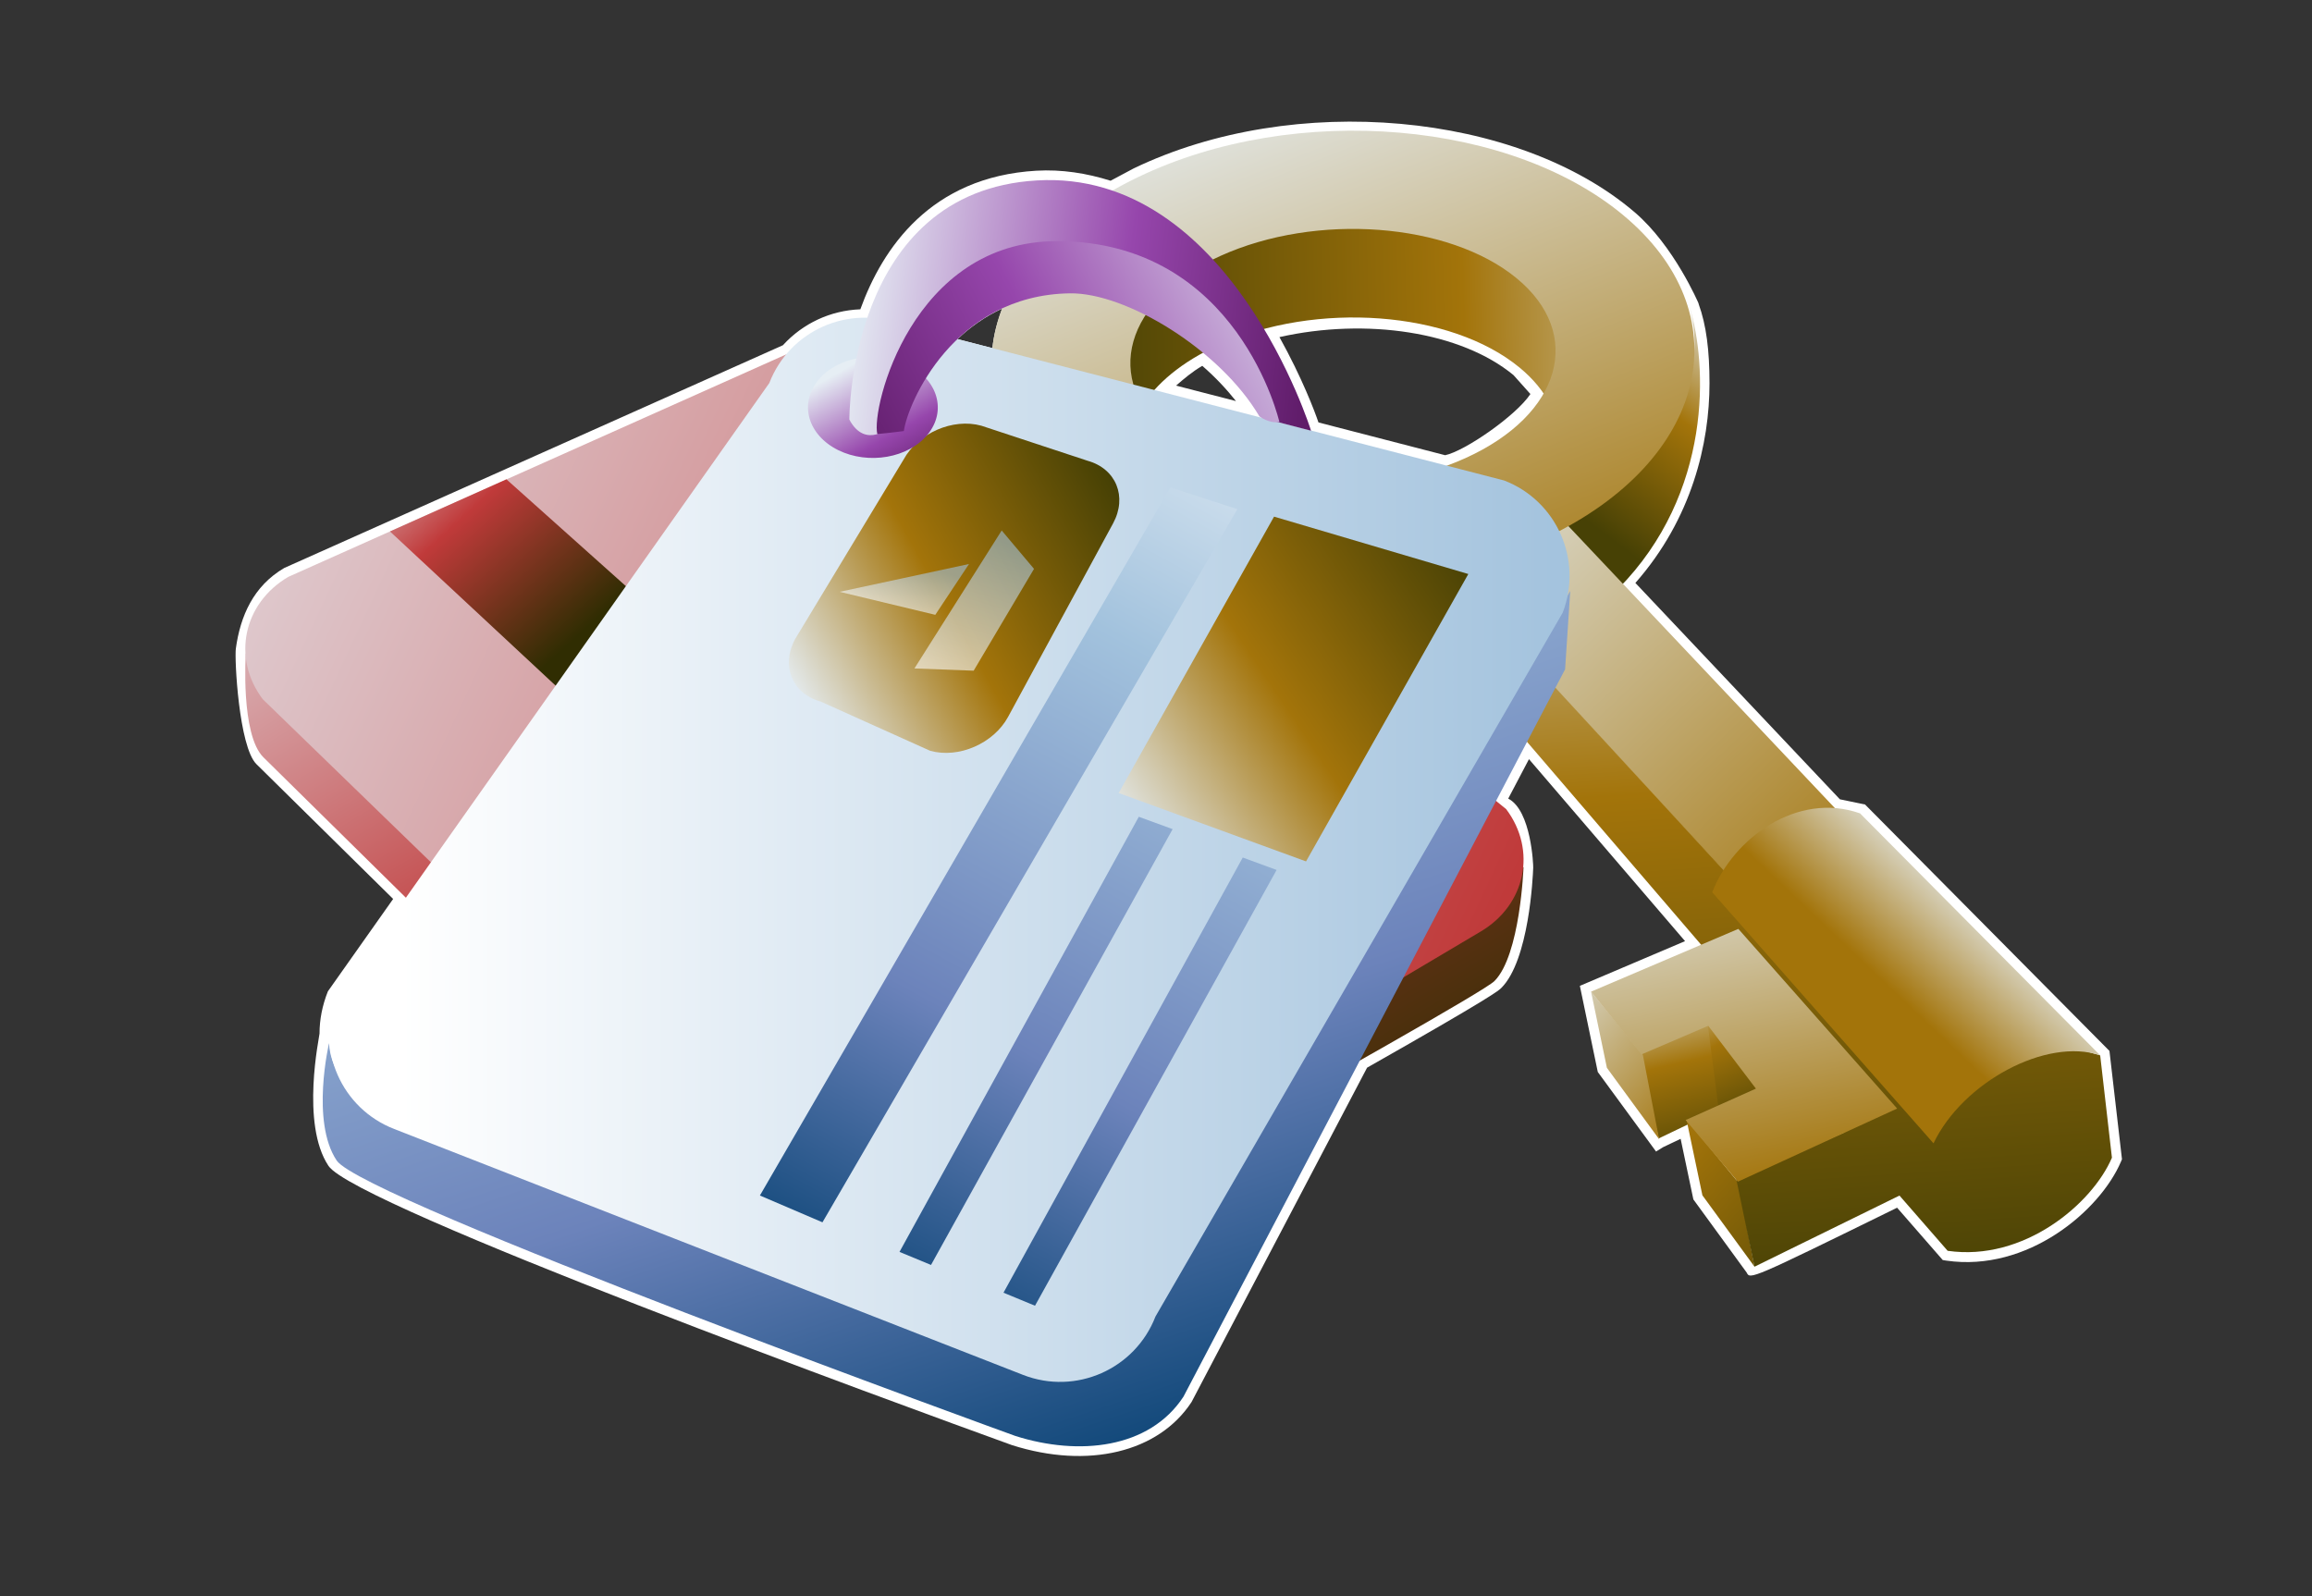 <?xml version="1.0" encoding="UTF-8"?>
<svg xmlns="http://www.w3.org/2000/svg" xmlns:xlink="http://www.w3.org/1999/xlink" contentScriptType="text/ecmascript" width="84" baseProfile="tiny" zoomAndPan="magnify" contentStyleType="text/css" viewBox="0 0 84 58" height="58" preserveAspectRatio="xMidYMid meet" version="1.1">
    <rect x="0" y="0" width="84" height="58" fill="#333333" stroke="none"/>
    <g>
        <g>
            <path fill="#ffffff" d="M 76.641 38.187 L 67.758 29.23 L 67.699 29.22 C 67.699 29.22 67.072 29.091 66.847 29.044 C 66.708 28.897 59.8 21.585 59.417 21.182 C 61.473 18.847 62.11 16.107 62.11 13.925 C 62.11 12.745 61.996 11.814 61.714 11.041 C 61.714 11.039 61.714 11.035 61.714 11.033 C 61.714 11.033 61.712 11.028 61.712 11.024 C 61.712 11.024 60.826 8.94 59.393 7.714 C 55.143 4.077 47.021 3.312 41.188 6.12 C 41.188 6.12 40.582 6.442 40.35 6.567 C 39.475 6.292 38.572 6.15 37.652 6.203 C 33.813 6.427 32.063 9.016 31.258 11.239 C 30.177 11.281 29.177 11.743 28.444 12.545 C 28.433 12.548 10.328 20.638 10.328 20.638 C 9.204 21.296 8.733 22.385 8.569 23.564 C 8.515 23.938 8.679 27.129 9.314 27.764 C 9.314 27.764 13.891 32.277 14.284 32.665 C 13.983 33.091 11.913 36.022 11.913 36.022 C 11.708 36.538 11.609 37.05 11.609 37.558 C 11.609 37.649 10.915 40.836 11.935 42.365 C 12.898 43.811 32.789 51.071 36.767 52.511 C 39.536 53.391 42.092 52.774 43.291 50.946 C 43.291 50.946 49.573 38.974 49.669 38.796 C 54.232 36.209 54.452 35.992 54.544 35.901 C 55.554 34.893 55.693 31.87 55.705 31.528 C 55.71 31.454 55.637 29.448 54.797 29.019 C 54.953 28.722 55.296 28.07 55.551 27.585 C 56.125 28.256 60.688 33.573 61.222 34.198 C 60.52 34.497 57.4 35.823 57.4 35.823 L 58.051 38.952 L 60.168 41.843 L 60.427 41.683 C 60.427 41.683 60.758 41.526 61.061 41.381 C 61.187 41.987 61.524 43.583 61.524 43.583 L 63.46 46.24 C 63.585 46.501 63.607 46.495 68.926 43.884 C 69.213 44.216 70.584 45.786 70.584 45.786 L 70.714 45.807 C 73.671 46.235 76.297 43.994 77.059 42.211 L 77.096 42.124 L 76.641 38.187 z M 36.056 12.65 L 34.79 12.323 C 35.241 11.893 35.781 11.507 36.414 11.212 C 36.231 11.687 36.108 12.167 36.056 12.65 z M 42.729 14.012 C 43.015 13.765 43.298 13.519 43.681 13.293 C 44.162 13.711 44.563 14.141 44.906 14.574 C 44.066 14.358 43.373 14.178 42.729 14.012 z M 52.506 16.541 C 52.318 16.491 48.237 15.437 47.903 15.35 C 47.772 14.961 47.308 13.73 46.485 12.249 C 49.642 11.54 53.079 12.055 54.989 13.63 C 54.989 13.63 55.374 14.062 55.603 14.318 C 55.085 15.102 53.223 16.39 52.506 16.541 z M 62.872 42.623 L 63.091 42.879 L 63.094 42.891 L 62.872 42.623 z "/>
            <linearGradient x1="-682.026" gradientTransform="matrix(1.19 0 0 -1.19 875.673 1344.9)" y1="1120.077" x2="-687.067" gradientUnits="userSpaceOnUse" y2="1113.364" xlink:type="simple" xlink:actuate="onLoad" id="XMLID_27_" xlink:show="other">
                <stop stop-color="#e6eef4" offset="0"/>
                <stop stop-color="#a3740a" offset="0.44"/>
                <stop stop-color="#474105" offset="0.94"/>
                <stop stop-color="#474105" offset="1"/>
            </linearGradient>
            <path fill="url(#XMLID_27_)" d="M 61.379 11.13 C 62.041 13.235 62.229 17.92 58.788 21.399 L 56.741 19.201 C 60.313 16.978 62.187 13.927 61.379 11.13 z "/>
            <linearGradient x1="-692.404" gradientTransform="matrix(1.19 0 0 -1.19 875.673 1344.9)" y1="1115.704" x2="-679.038" gradientUnits="userSpaceOnUse" y2="1101.702" xlink:type="simple" xlink:actuate="onLoad" id="XMLID_28_" xlink:show="other">
                <stop stop-color="#e2e6e4" offset="0"/>
                <stop stop-color="#a3740a" offset="1"/>
            </linearGradient>
            <path fill="url(#XMLID_28_)" d="M 56.839 18.964 L 74.105 37.238 L 69.984 39.602 L 52.284 20.444 C 53.743 20.261 54.462 20.079 55.714 19.477 C 56.289 19.201 56.807 18.89 56.839 18.964 z "/>
            <linearGradient x1="-684.725" gradientTransform="matrix(1.19 0 0 -1.19 875.673 1344.9)" y1="1100.779" x2="-683.171" gradientUnits="userSpaceOnUse" y2="1094.064" xlink:type="simple" xlink:actuate="onLoad" id="XMLID_29_" xlink:show="other">
                <stop stop-color="#e6eef4" offset="0"/>
                <stop stop-color="#a3740a" offset="0.44"/>
                <stop stop-color="#474105" offset="0.94"/>
                <stop stop-color="#474105" offset="1"/>
            </linearGradient>
            <polygon fill="url(#XMLID_29_)" points="59.522,38.194 62.967,36.917 63.571,39.783 60.266,41.366   "/>
            <linearGradient x1="-684.299" gradientTransform="matrix(1.19 0 0 -1.19 875.673 1344.9)" y1="1100.754" x2="-681.821" gradientUnits="userSpaceOnUse" y2="1095.305" xlink:type="simple" xlink:actuate="onLoad" id="XMLID_30_" xlink:show="other">
                <stop stop-color="#e6eef4" offset="0"/>
                <stop stop-color="#a3740a" offset="0.44"/>
                <stop stop-color="#474105" offset="0.94"/>
                <stop stop-color="#474105" offset="1"/>
            </linearGradient>
            <polygon fill="url(#XMLID_30_)" points="62.037,37.146 65.279,41.209 65.825,43.845 62.421,40.141   "/>
            <linearGradient x1="-690.164" gradientTransform="matrix(1.19 0 0 -1.19 875.673 1344.9)" y1="1099.777" x2="-678.204" gradientUnits="userSpaceOnUse" y2="1088.879" xlink:type="simple" xlink:actuate="onLoad" id="XMLID_31_" xlink:show="other">
                <stop stop-color="#e6eef4" offset="0"/>
                <stop stop-color="#a3740a" offset="0.44"/>
                <stop stop-color="#474105" offset="0.94"/>
                <stop stop-color="#474105" offset="1"/>
            </linearGradient>
            <polygon fill="url(#XMLID_31_)" points="61.271,40.669 63.158,42.969 63.745,46.028 61.852,43.434   "/>
            <linearGradient x1="-689.546" gradientTransform="matrix(1.19 0 0 -1.19 875.673 1344.9)" y1="1100.454" x2="-677.586" gradientUnits="userSpaceOnUse" y2="1089.555" xlink:type="simple" xlink:actuate="onLoad" id="XMLID_32_" xlink:show="other">
                <stop stop-color="#e6eef4" offset="0"/>
                <stop stop-color="#a3740a" offset="0.44"/>
                <stop stop-color="#474105" offset="0.94"/>
                <stop stop-color="#474105" offset="1"/>
            </linearGradient>
            <polygon fill="url(#XMLID_32_)" points="57.807,36.033 59.69,38.335 60.28,41.396 58.382,38.801   "/>
            <linearGradient x1="-680.818" gradientTransform="matrix(1.19 0 0 -1.19 875.673 1344.9)" y1="1120.374" x2="-704.367" gradientUnits="userSpaceOnUse" y2="1119.805" xlink:type="simple" xlink:actuate="onLoad" id="XMLID_33_" xlink:show="other">
                <stop stop-color="#e6eef4" offset="0"/>
                <stop stop-color="#a3740a" offset="0.44"/>
                <stop stop-color="#474105" offset="0.94"/>
                <stop stop-color="#474105" offset="1"/>
            </linearGradient>
            <path fill="url(#XMLID_33_)" d="M 44.275 12.537 C 42.936 13.145 41.984 13.948 41.454 14.824 C 40.505 12.955 40.851 10.249 44.352 9.024 C 48.05 7.727 52.79 7.787 55.29 9.844 C 56.847 11.128 57.192 13.256 56.316 14.692 C 56.081 14.227 55.715 13.773 55.213 13.359 C 52.716 11.297 47.817 10.93 44.275 12.537 z "/>
            <linearGradient x1="-697.906" gradientTransform="matrix(1.19 0 0 -1.19 875.673 1344.9)" y1="1127.188" x2="-690.761" gradientUnits="userSpaceOnUse" y2="1109.223" xlink:type="simple" xlink:actuate="onLoad" id="XMLID_34_" xlink:show="other">
                <stop stop-color="#e2e6e4" offset="0"/>
                <stop stop-color="#a3740a" offset="1"/>
            </linearGradient>
            <path fill="url(#XMLID_34_)" d="M 41.344 6.438 C 47.072 3.68 55.049 4.372 59.163 7.978 C 63.277 11.585 61.968 16.748 56.239 19.505 C 50.516 22.261 42.538 21.57 38.424 17.96 C 34.31 14.354 35.617 9.193 41.344 6.438 z M 42.486 15.831 C 44.945 17.86 49.763 18.223 53.248 16.644 C 56.733 15.063 57.564 12.137 55.102 10.11 C 52.64 8.084 47.821 7.722 44.337 9.301 C 40.851 10.879 40.024 13.808 42.486 15.831 z "/>
            <linearGradient x1="-682.48" gradientTransform="matrix(1.19 0 0 -1.19 875.673 1344.9)" y1="1120.212" x2="-680.358" gradientUnits="userSpaceOnUse" y2="1088.313" xlink:type="simple" xlink:actuate="onLoad" id="XMLID_35_" xlink:show="other">
                <stop stop-color="#e6eef4" offset="0"/>
                <stop stop-color="#a3740a" offset="0.44"/>
                <stop stop-color="#474105" offset="0.94"/>
                <stop stop-color="#474105" offset="1"/>
            </linearGradient>
            <path fill="url(#XMLID_35_)" d="M 76.304 38.347 L 74.166 37.75 L 69.983 39.603 L 52.317 20.439 L 53.053 24.127 L 62.966 35.681 L 63.23 36.81 L 67.011 41.147 L 63.082 42.844 L 63.744 46.028 L 69.012 43.443 L 70.762 45.45 C 73.53 45.851 76.017 43.742 76.731 42.067 L 76.304 38.347 z "/>
            <linearGradient x1="-675.11" gradientTransform="matrix(1.19 0 0 -1.19 875.673 1344.9)" y1="1102.604" x2="-677.868" gradientUnits="userSpaceOnUse" y2="1099.711" xlink:type="simple" xlink:actuate="onLoad" id="XMLID_36_" xlink:show="other">
                <stop stop-color="#e2e6e4" offset="0"/>
                <stop stop-color="#a3740a" offset="1"/>
            </linearGradient>
            <path fill="url(#XMLID_36_)" d="M 76.304 38.347 L 67.58 29.555 C 65.301 28.752 62.972 30.459 62.208 32.422 L 70.249 41.545 C 71.306 39.325 74.352 37.685 76.304 38.347 z "/>
            <linearGradient x1="-719.575" gradientTransform="matrix(1.19 0 0 -1.19 875.673 1344.9)" y1="1123.385" x2="-698.003" gradientUnits="userSpaceOnUse" y2="1088.022" xlink:type="simple" xlink:actuate="onLoad" id="XMLID_37_" xlink:show="other">
                <stop stop-color="#e6eef4" offset="0"/>
                <stop stop-color="#c03a3a" offset="0.44"/>
                <stop stop-color="#302d02" offset="0.94"/>
                <stop stop-color="#302d02" offset="1"/>
            </linearGradient>
            <path fill="url(#XMLID_37_)" d="M 55.353 31.514 C 55.353 31.514 55.236 34.709 54.295 35.65 C 53.595 36.349 31.088 48.72 31.088 48.72 C 31.088 48.72 10.13 28.079 9.566 27.514 C 8.738 26.684 8.928 23.746 8.928 23.746 L 55.353 31.514 z "/>
            <linearGradient x1="-732.745" gradientTransform="matrix(1.19 0 0 -1.19 875.673 1344.9)" y1="1116.91" x2="-692.156" gradientUnits="userSpaceOnUse" y2="1097.952" xlink:type="simple" xlink:actuate="onLoad" id="XMLID_38_" xlink:show="other">
                <stop stop-color="#e3dfe4" offset="0"/>
                <stop stop-color="#c03a3a" offset="1"/>
            </linearGradient>
            <path fill="url(#XMLID_38_)" d="M 10.475 20.961 C 8.834 21.924 8.42 23.914 9.547 25.408 L 29.231 44.498 L 34.242 45.452 L 53.793 33.851 C 55.433 32.885 55.845 30.892 54.723 29.402 L 34.868 13.254 C 33.745 11.761 31.501 11.333 29.861 12.298 L 10.475 20.961 z "/>
            <linearGradient x1="-724.487" gradientTransform="matrix(1.19 0 0 -1.19 875.673 1344.9)" y1="1117.827" x2="-717.699" gradientUnits="userSpaceOnUse" y2="1110.402" xlink:type="simple" xlink:actuate="onLoad" id="XMLID_39_" xlink:show="other">
                <stop stop-color="#e6eef4" offset="0"/>
                <stop stop-color="#c03a3a" offset="0.44"/>
                <stop stop-color="#302d02" offset="0.94"/>
                <stop stop-color="#302d02" offset="1"/>
            </linearGradient>
            <polygon fill="url(#XMLID_39_)" points="18.4,17.417 26.668,24.812 22.96,27.495 14.169,19.311   "/>
            <linearGradient x1="-714.864" gradientTransform="matrix(1.19 0 0 -1.19 875.673 1344.9)" y1="1127.992" x2="-700.158" gradientUnits="userSpaceOnUse" y2="1084.001" xlink:type="simple" xlink:actuate="onLoad" id="XMLID_40_" xlink:show="other">
                <stop stop-color="#ffffff" offset="0"/>
                <stop stop-color="#a2c2dd" offset="0.35"/>
                <stop stop-color="#6c83bb" offset="0.7"/>
                <stop stop-color="#003d6d" offset="1"/>
            </linearGradient>
            <path fill="url(#XMLID_40_)" d="M 41.39 48.708 C 40.523 50.07 38.425 50.136 36.216 49.508 L 36.212 49.539 L 15.503 41.258 C 15.503 41.258 12.053 40.137 11.955 37.904 C 11.955 37.904 11.284 40.75 12.232 42.169 C 13.18 43.591 36.89 52.178 36.89 52.178 C 39.197 52.911 41.757 52.642 42.997 50.752 L 56.863 24.322 L 57.051 21.475 C 57.05 21.472 42.254 47.346 41.39 48.708 z "/>
            <linearGradient x1="-725.526" gradientTransform="matrix(1.19 0 0 -1.19 875.673 1344.9)" y1="1103.777" x2="-687.664" gradientUnits="userSpaceOnUse" y2="1103.777" xlink:type="simple" xlink:actuate="onLoad" id="XMLID_41_" xlink:show="other">
                <stop stop-color="#ffffff" offset="0"/>
                <stop stop-color="#ffffff" offset="0.05"/>
                <stop stop-color="#a2c2dd" offset="1"/>
            </linearGradient>
            <path fill="url(#XMLID_41_)" d="M 54.651 17.46 C 56.565 18.199 57.514 20.352 56.775 22.265 L 41.981 47.838 C 41.24 49.752 39.091 50.703 37.178 49.963 L 14.328 41.026 C 12.414 40.289 11.463 38.137 12.203 36.223 L 27.95 13.919 C 28.69 12.005 30.84 11.054 32.755 11.795 L 54.651 17.46 z "/>
            <linearGradient x1="-701.804" gradientTransform="matrix(1.19 0 0 -1.19 875.673 1344.9)" y1="1104.925" x2="-689.778" gradientUnits="userSpaceOnUse" y2="1112.987" xlink:type="simple" xlink:actuate="onLoad" id="XMLID_42_" xlink:show="other">
                <stop stop-color="#e6eef4" offset="0"/>
                <stop stop-color="#a3740a" offset="0.44"/>
                <stop stop-color="#474105" offset="0.94"/>
                <stop stop-color="#474105" offset="1"/>
            </linearGradient>
            <polygon fill="url(#XMLID_42_)" points="53.347,20.858 47.451,31.301 40.644,28.816 46.289,18.773   "/>
            <linearGradient x1="-695.417" gradientTransform="matrix(1.19 0 0 -1.19 875.673 1344.9)" y1="1121.484" x2="-712.431" gradientUnits="userSpaceOnUse" y2="1090.197" xlink:type="simple" xlink:actuate="onLoad" id="XMLID_43_" xlink:show="other">
                <stop stop-color="#ffffff" offset="0"/>
                <stop stop-color="#a2c2dd" offset="0.35"/>
                <stop stop-color="#6c83bb" offset="0.7"/>
                <stop stop-color="#003d6d" offset="1"/>
            </linearGradient>
            <polygon fill="url(#XMLID_43_)" points="27.609,43.441 42.521,17.712 44.958,18.501 29.882,44.415   "/>
            <linearGradient x1="-711.648" gradientTransform="matrix(1.19 0 0 -1.19 875.673 1344.9)" y1="1108.83" x2="-700.761" gradientUnits="userSpaceOnUse" y2="1114.906" xlink:type="simple" xlink:actuate="onLoad" id="XMLID_44_" xlink:show="other">
                <stop stop-color="#e6eef4" offset="0"/>
                <stop stop-color="#a3740a" offset="0.44"/>
                <stop stop-color="#474105" offset="0.94"/>
                <stop stop-color="#474105" offset="1"/>
            </linearGradient>
            <path fill="url(#XMLID_44_)" d="M 39.515 16.743 C 40.549 17.03 40.966 18.049 40.44 19.019 L 36.627 26.047 C 36.102 27.016 34.834 27.568 33.798 27.283 L 29.816 25.492 C 28.778 25.207 28.363 24.189 28.891 23.217 L 32.825 16.706 C 33.35 15.736 34.619 15.182 35.655 15.469 L 39.515 16.743 z "/>
            <linearGradient x1="-709.898" gradientTransform="matrix(1.19 0 0 -1.19 875.673 1344.9)" y1="1118.999" x2="-707.14" gradientUnits="userSpaceOnUse" y2="1114.12" xlink:type="simple" xlink:actuate="onLoad" id="XMLID_45_" xlink:show="other">
                <stop stop-color="#e6eef4" offset="0"/>
                <stop stop-color="#9646ac" offset="0.44"/>
                <stop stop-color="#3d013f" offset="0.94"/>
                <stop stop-color="#3d013f" offset="1"/>
            </linearGradient>
            <path fill="url(#XMLID_45_)" d="M 30.453 16.356 C 29.352 15.807 29.025 14.676 29.724 13.819 C 30.417 12.962 31.873 12.709 32.974 13.251 C 34.077 13.799 34.404 14.93 33.704 15.788 C 33.009 16.644 31.552 16.897 30.453 16.356 z "/>
            <linearGradient x1="-706.381" gradientTransform="matrix(1.19 0 0 -1.19 875.673 1344.9)" y1="1109.036" x2="-705.015" gradientUnits="userSpaceOnUse" y2="1113.525" xlink:type="simple" xlink:actuate="onLoad" id="XMLID_46_" xlink:show="other">
                <stop stop-color="#ffffff" offset="0"/>
                <stop stop-color="#ffffff" offset="0.05"/>
                <stop stop-color="#a2c2dd" offset="1"/>
            </linearGradient>
            <polygon fill="url(#XMLID_46_)" fill-opacity="0.6" points="33.224,24.288 33.224,24.289 35.375,24.371 37.568,20.671     36.394,19.276   "/>
            <linearGradient x1="-708.227" gradientTransform="matrix(1.19 0 0 -1.19 875.673 1344.9)" y1="1111.215" x2="-707.726" gradientUnits="userSpaceOnUse" y2="1112.879" xlink:type="simple" xlink:actuate="onLoad" id="XMLID_47_" xlink:show="other">
                <stop stop-color="#ffffff" offset="0"/>
                <stop stop-color="#ffffff" offset="0.05"/>
                <stop stop-color="#a2c2dd" offset="1"/>
            </linearGradient>
            <polygon fill="url(#XMLID_47_)" fill-opacity="0.6" points="30.505,21.505 33.981,22.341 35.206,20.494   "/>
            <linearGradient x1="-689.153" gradientTransform="matrix(1.19 0 0 -1.19 875.673 1344.9)" y1="1118.078" x2="-706.168" gradientUnits="userSpaceOnUse" y2="1086.789" xlink:type="simple" xlink:actuate="onLoad" id="XMLID_48_" xlink:show="other">
                <stop stop-color="#ffffff" offset="0"/>
                <stop stop-color="#a2c2dd" offset="0.35"/>
                <stop stop-color="#6c83bb" offset="0.7"/>
                <stop stop-color="#003d6d" offset="1"/>
            </linearGradient>
            <polygon fill="url(#XMLID_48_)" points="36.459,46.973 45.152,31.16 46.382,31.611 37.604,47.446   "/>
            <linearGradient x1="-692.125" gradientTransform="matrix(1.19 0 0 -1.19 875.673 1344.9)" y1="1119.694" x2="-709.139" gradientUnits="userSpaceOnUse" y2="1088.406" xlink:type="simple" xlink:actuate="onLoad" id="XMLID_49_" xlink:show="other">
                <stop stop-color="#ffffff" offset="0"/>
                <stop stop-color="#a2c2dd" offset="0.35"/>
                <stop stop-color="#6c83bb" offset="0.7"/>
                <stop stop-color="#003d6d" offset="1"/>
            </linearGradient>
            <polygon fill="url(#XMLID_49_)" points="32.681,45.49 41.375,29.679 42.604,30.128 33.826,45.964   "/>
            <linearGradient x1="-683.805" gradientTransform="matrix(1.19 0 0 -1.19 875.673 1344.9)" y1="1104.606" x2="-681.547" gradientUnits="userSpaceOnUse" y2="1093.92" xlink:type="simple" xlink:actuate="onLoad" id="XMLID_50_" xlink:show="other">
                <stop stop-color="#e2e6e4" offset="0"/>
                <stop stop-color="#a3740a" offset="1"/>
            </linearGradient>
            <polygon fill="url(#XMLID_50_)" points="63.158,33.753 57.807,36.033 59.634,38.316 62.064,37.274 63.796,39.557 61.243,40.699     63.141,42.939 68.927,40.281   "/>
            <linearGradient x1="-709.994" gradientTransform="matrix(1.19 0 0 -1.19 875.673 1344.9)" y1="1120.82" x2="-691.036" gradientUnits="userSpaceOnUse" y2="1118.419" xlink:type="simple" xlink:actuate="onLoad" id="XMLID_51_" xlink:show="other">
                <stop stop-color="#e6eef4" offset="0"/>
                <stop stop-color="#9646ac" offset="0.44"/>
                <stop stop-color="#3d013f" offset="0.94"/>
                <stop stop-color="#3d013f" offset="1"/>
            </linearGradient>
            <path fill="url(#XMLID_51_)" d="M 30.858 15.246 C 30.858 15.246 30.813 6.954 37.673 6.556 C 44.677 6.145 47.633 15.65 47.633 15.65 L 46.354 15.318 C 46.354 15.318 42.98 8.871 37.777 9.099 C 32.719 9.317 32.372 15.488 32.372 15.488 C 32.372 15.488 31.456 16.358 30.858 15.246 z "/>
            <linearGradient x1="-694.94" gradientTransform="matrix(1.19 0 0 -1.19 875.673 1344.9)" y1="1122.522" x2="-714.034" gradientUnits="userSpaceOnUse" y2="1112.55" xlink:type="simple" xlink:actuate="onLoad" id="XMLID_52_" xlink:show="other">
                <stop stop-color="#e6eef4" offset="0"/>
                <stop stop-color="#9646ac" offset="0.44"/>
                <stop stop-color="#3d013f" offset="0.94"/>
                <stop stop-color="#3d013f" offset="1"/>
            </linearGradient>
            <path fill="url(#XMLID_52_)" d="M 31.875 15.771 C 31.644 14.832 33.138 8.751 38.42 8.762 C 44.992 8.777 46.483 15.335 46.483 15.335 C 46.106 15.396 45.756 15.129 45.756 15.129 C 44.335 12.714 40.923 10.629 38.872 10.659 C 34.65 10.718 32.974 14.666 32.839 15.663 C 32.839 15.663 32.302 15.735 31.875 15.771 z "/>
        </g>
        <rect width="84" fill="none" height="58"/>
    </g>
</svg>
